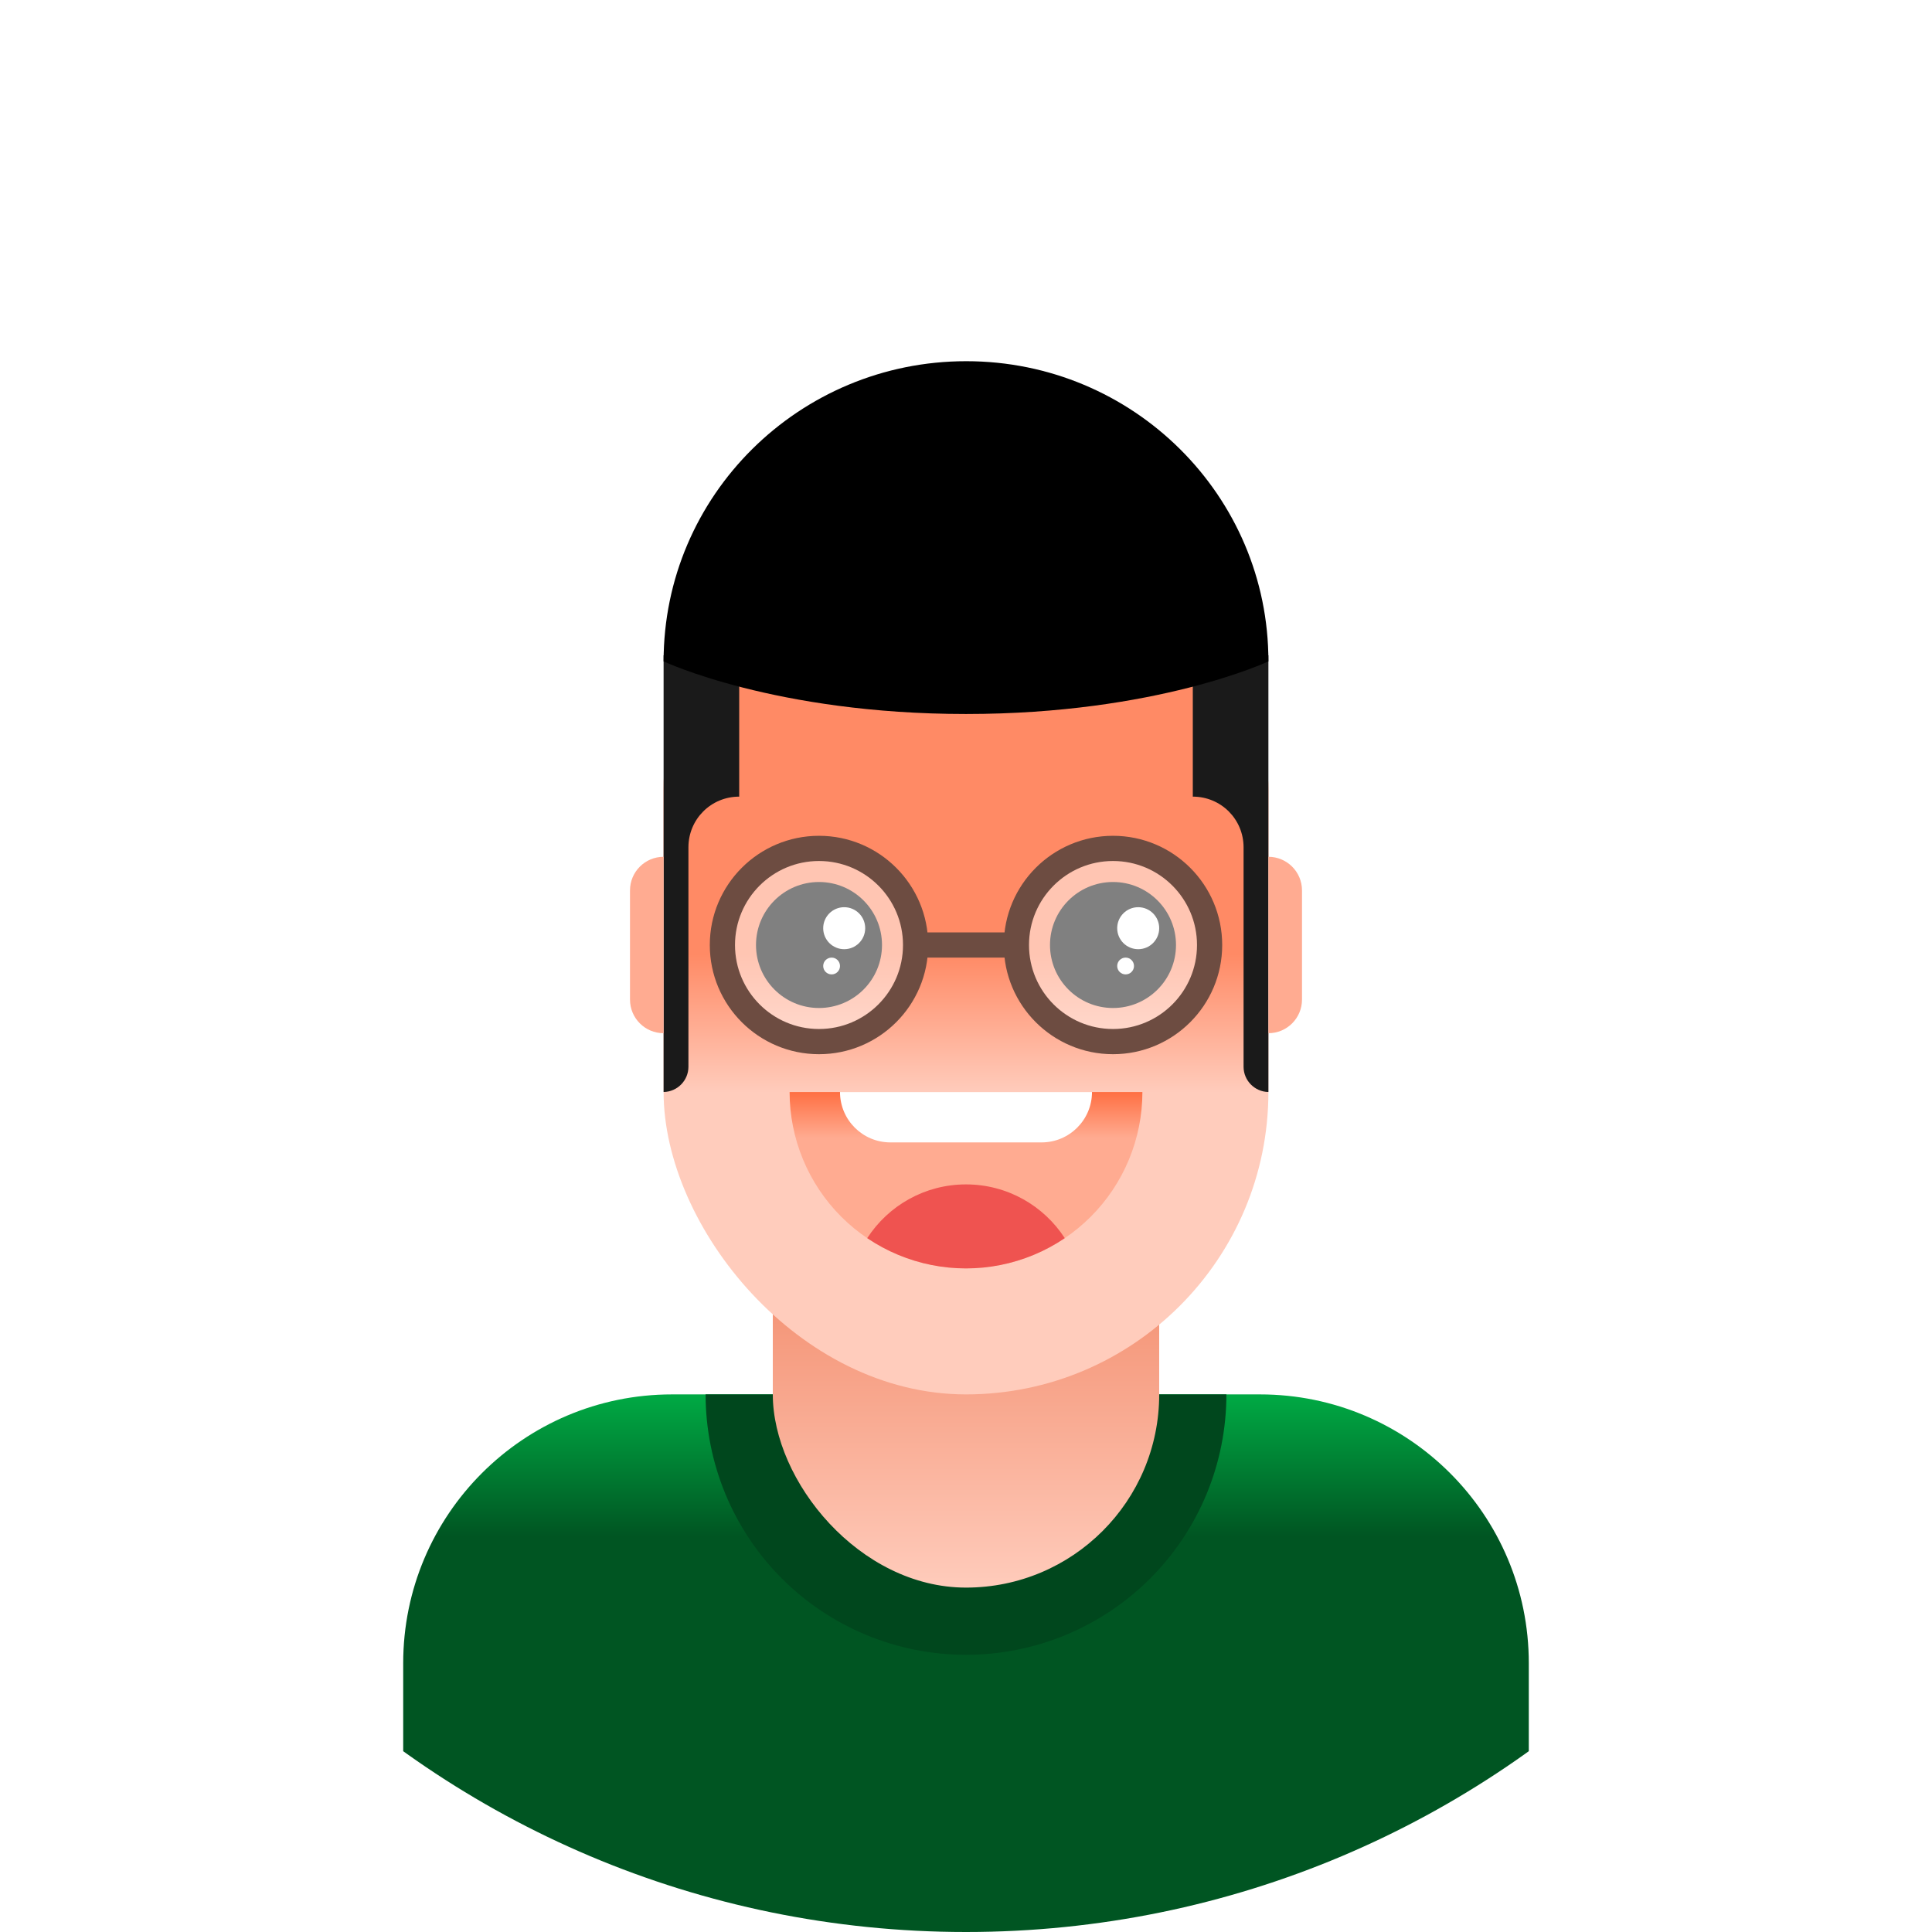 <svg width="230" height="230" viewBox="0 0 230 230" fill="none" xmlns="http://www.w3.org/2000/svg">
<g clip-path="url(#clip0_7_3684)">
<path d="M0 115C0 51.487 51.487 0 115 0C178.513 0 230 51.487 230 115C230 178.513 178.513 230 115 230C51.487 230 0 178.513 0 115Z" fill="white"/>
<g filter="url(#filter0_i_7_3684)">
<circle cx="115" cy="115" r="116" fill="white"/>
</g>
<path d="M48 198C48 180.327 62.327 166 80 166H150C167.673 166 182 180.327 182 198V230H48V198Z" fill="url(#paint0_linear_7_3684)"/>
<path d="M146 166C146 170.071 145.198 174.102 143.64 177.863C142.082 181.624 139.799 185.042 136.92 187.92C134.042 190.799 130.624 193.082 126.863 194.64C123.102 196.198 119.071 197 115 197C110.929 197 106.898 196.198 103.137 194.64C99.376 193.082 95.958 190.799 93.08 187.92C90.201 185.042 87.918 181.624 86.36 177.863C84.802 174.102 84 170.071 84 166L115 166H146Z" fill="#00471D"/>
<rect x="92" y="109" width="46" height="80" rx="23" fill="url(#paint1_linear_7_3684)"/>
<rect x="79" y="58" width="72" height="108" rx="36" fill="url(#paint2_linear_7_3684)"/>
<path d="M136 130C136 132.758 135.457 135.489 134.401 138.036C133.346 140.584 131.799 142.899 129.849 144.849C127.899 146.799 125.584 148.346 123.036 149.401C120.489 150.457 117.758 151 115 151C112.242 151 109.511 150.457 106.964 149.401C104.416 148.346 102.101 146.799 100.151 144.849C98.201 142.899 96.654 140.584 95.599 138.036C94.543 135.489 94 132.758 94 130L115 130H136Z" fill="url(#paint3_linear_7_3684)"/>
<path fill-rule="evenodd" clip-rule="evenodd" d="M126.759 147.399C125.591 148.188 124.345 148.86 123.036 149.401C120.489 150.457 117.758 151 115 151C112.242 151 109.512 150.457 106.964 149.401C105.655 148.86 104.409 148.188 103.241 147.399C105.735 143.548 110.07 141 115 141C119.93 141 124.265 143.548 126.759 147.399Z" fill="#EF5350"/>
<path d="M100 130H130C130 133.314 127.314 136 124 136H106C102.686 136 100 133.314 100 130Z" fill="white"/>
<circle cx="132.5" cy="112.5" r="7.5" fill="black"/>
<circle cx="135.5" cy="110.5" r="2.5" fill="white"/>
<circle cx="134" cy="115" r="1" fill="white"/>
<path d="M121 112.5C121 106.149 126.149 101 132.5 101C138.851 101 144 106.149 144 112.5C144 118.851 138.851 124 132.5 124C126.149 124 121 118.851 121 112.5Z" fill="white" fill-opacity="0.5"/>
<path d="M121 112.5V112.5C121 118.851 126.149 124 132.5 124V124C138.851 124 144 118.851 144 112.5V112.5C144 106.149 138.851 101 132.5 101V101C126.149 101 121 106.149 121 112.5V112.5ZM121 112.5H115" stroke="#6D4C41" stroke-width="3"/>
<circle cx="97.5" cy="112.5" r="7.5" fill="black"/>
<circle cx="100.5" cy="110.5" r="2.5" fill="white"/>
<circle cx="99" cy="115" r="1" fill="white"/>
<path d="M86 112.5C86 106.149 91.149 101 97.5 101C103.851 101 109 106.149 109 112.5C109 118.851 103.851 124 97.5 124C91.149 124 86 118.851 86 112.5Z" fill="white" fill-opacity="0.5"/>
<path d="M109 112.5V112.5C109 106.149 103.851 101 97.5 101V101C91.149 101 86 106.149 86 112.5V112.5C86 118.851 91.149 124 97.5 124V124C103.851 124 109 118.851 109 112.5V112.5ZM109 112.5H115" stroke="#6D4C41" stroke-width="3"/>
<path d="M151 78L142 78.851V94.837C145.355 94.837 148.044 97.523 148.044 100.875V111.754V111.78V126.994C148.044 128.644 149.376 129.973 151 130V78Z" fill="#1A1A1A"/>
<path d="M79 78L88 78.851V94.837C84.645 94.837 81.956 97.523 81.956 100.875V111.754V111.78V126.994C81.956 128.644 80.624 129.973 79 130V78Z" fill="#1A1A1A"/>
<path d="M115.027 43C95.14 43 79 58.982 79 78.735C79 78.735 92.276 85 115 85C137.724 85 151 78.735 151 78.735C151.027 59.009 134.914 43 115.027 43Z" fill="black"/>
<path d="M75 106C75 103.791 76.791 102 79 102V123C76.791 123 75 121.209 75 119V106Z" fill="#FFAB91"/>
<path d="M155 106C155 103.791 153.209 102 151 102V123C153.209 123 155 121.209 155 119V106Z" fill="#FFAB91"/>
</g>
<defs>
<filter id="filter0_i_7_3684" x="-1" y="-17" width="232" height="248" filterUnits="userSpaceOnUse" color-interpolation-filters="sRGB">
<feFlood flood-opacity="0" result="BackgroundImageFix"/>
<feBlend mode="normal" in="SourceGraphic" in2="BackgroundImageFix" result="shape"/>
<feColorMatrix in="SourceAlpha" type="matrix" values="0 0 0 0 0 0 0 0 0 0 0 0 0 0 0 0 0 0 127 0" result="hardAlpha"/>
<feOffset dy="-16"/>
<feGaussianBlur stdDeviation="24"/>
<feComposite in2="hardAlpha" operator="arithmetic" k2="-1" k3="1"/>
<feColorMatrix type="matrix" values="0 0 0 0 0.265 0 0 0 0 0.12 0 0 0 0 1 0 0 0 0.56 0"/>
<feBlend mode="normal" in2="shape" result="effect1_innerShadow_7_3684"/>
</filter>
<linearGradient id="paint0_linear_7_3684" x1="114.993" y1="166.007" x2="114.993" y2="182.932" gradientUnits="userSpaceOnUse">
<stop stop-color="#00AA44"/>
<stop offset="1" stop-color="#005522"/>
</linearGradient>
<linearGradient id="paint1_linear_7_3684" x1="115.007" y1="109.001" x2="115.007" y2="189.443" gradientUnits="userSpaceOnUse">
<stop stop-color="#E64A19"/>
<stop offset="1" stop-color="#FFCCBC"/>
</linearGradient>
<linearGradient id="paint2_linear_7_3684" x1="114.993" y1="130.124" x2="114.993" y2="113.602" gradientUnits="userSpaceOnUse">
<stop stop-color="#FFCCBC"/>
<stop offset="1" stop-color="#FF8A65"/>
</linearGradient>
<linearGradient id="paint3_linear_7_3684" x1="116" y1="130" x2="116" y2="135.5" gradientUnits="userSpaceOnUse">
<stop stop-color="#FF7043"/>
<stop offset="1" stop-color="#FFAB91"/>
</linearGradient>
<clipPath id="clip0_7_3684">
<path d="M0 115C0 51.487 51.487 0 115 0C178.513 0 230 51.487 230 115C230 178.513 178.513 230 115 230C51.487 230 0 178.513 0 115Z" fill="white"/>
</clipPath>
</defs>
</svg>
